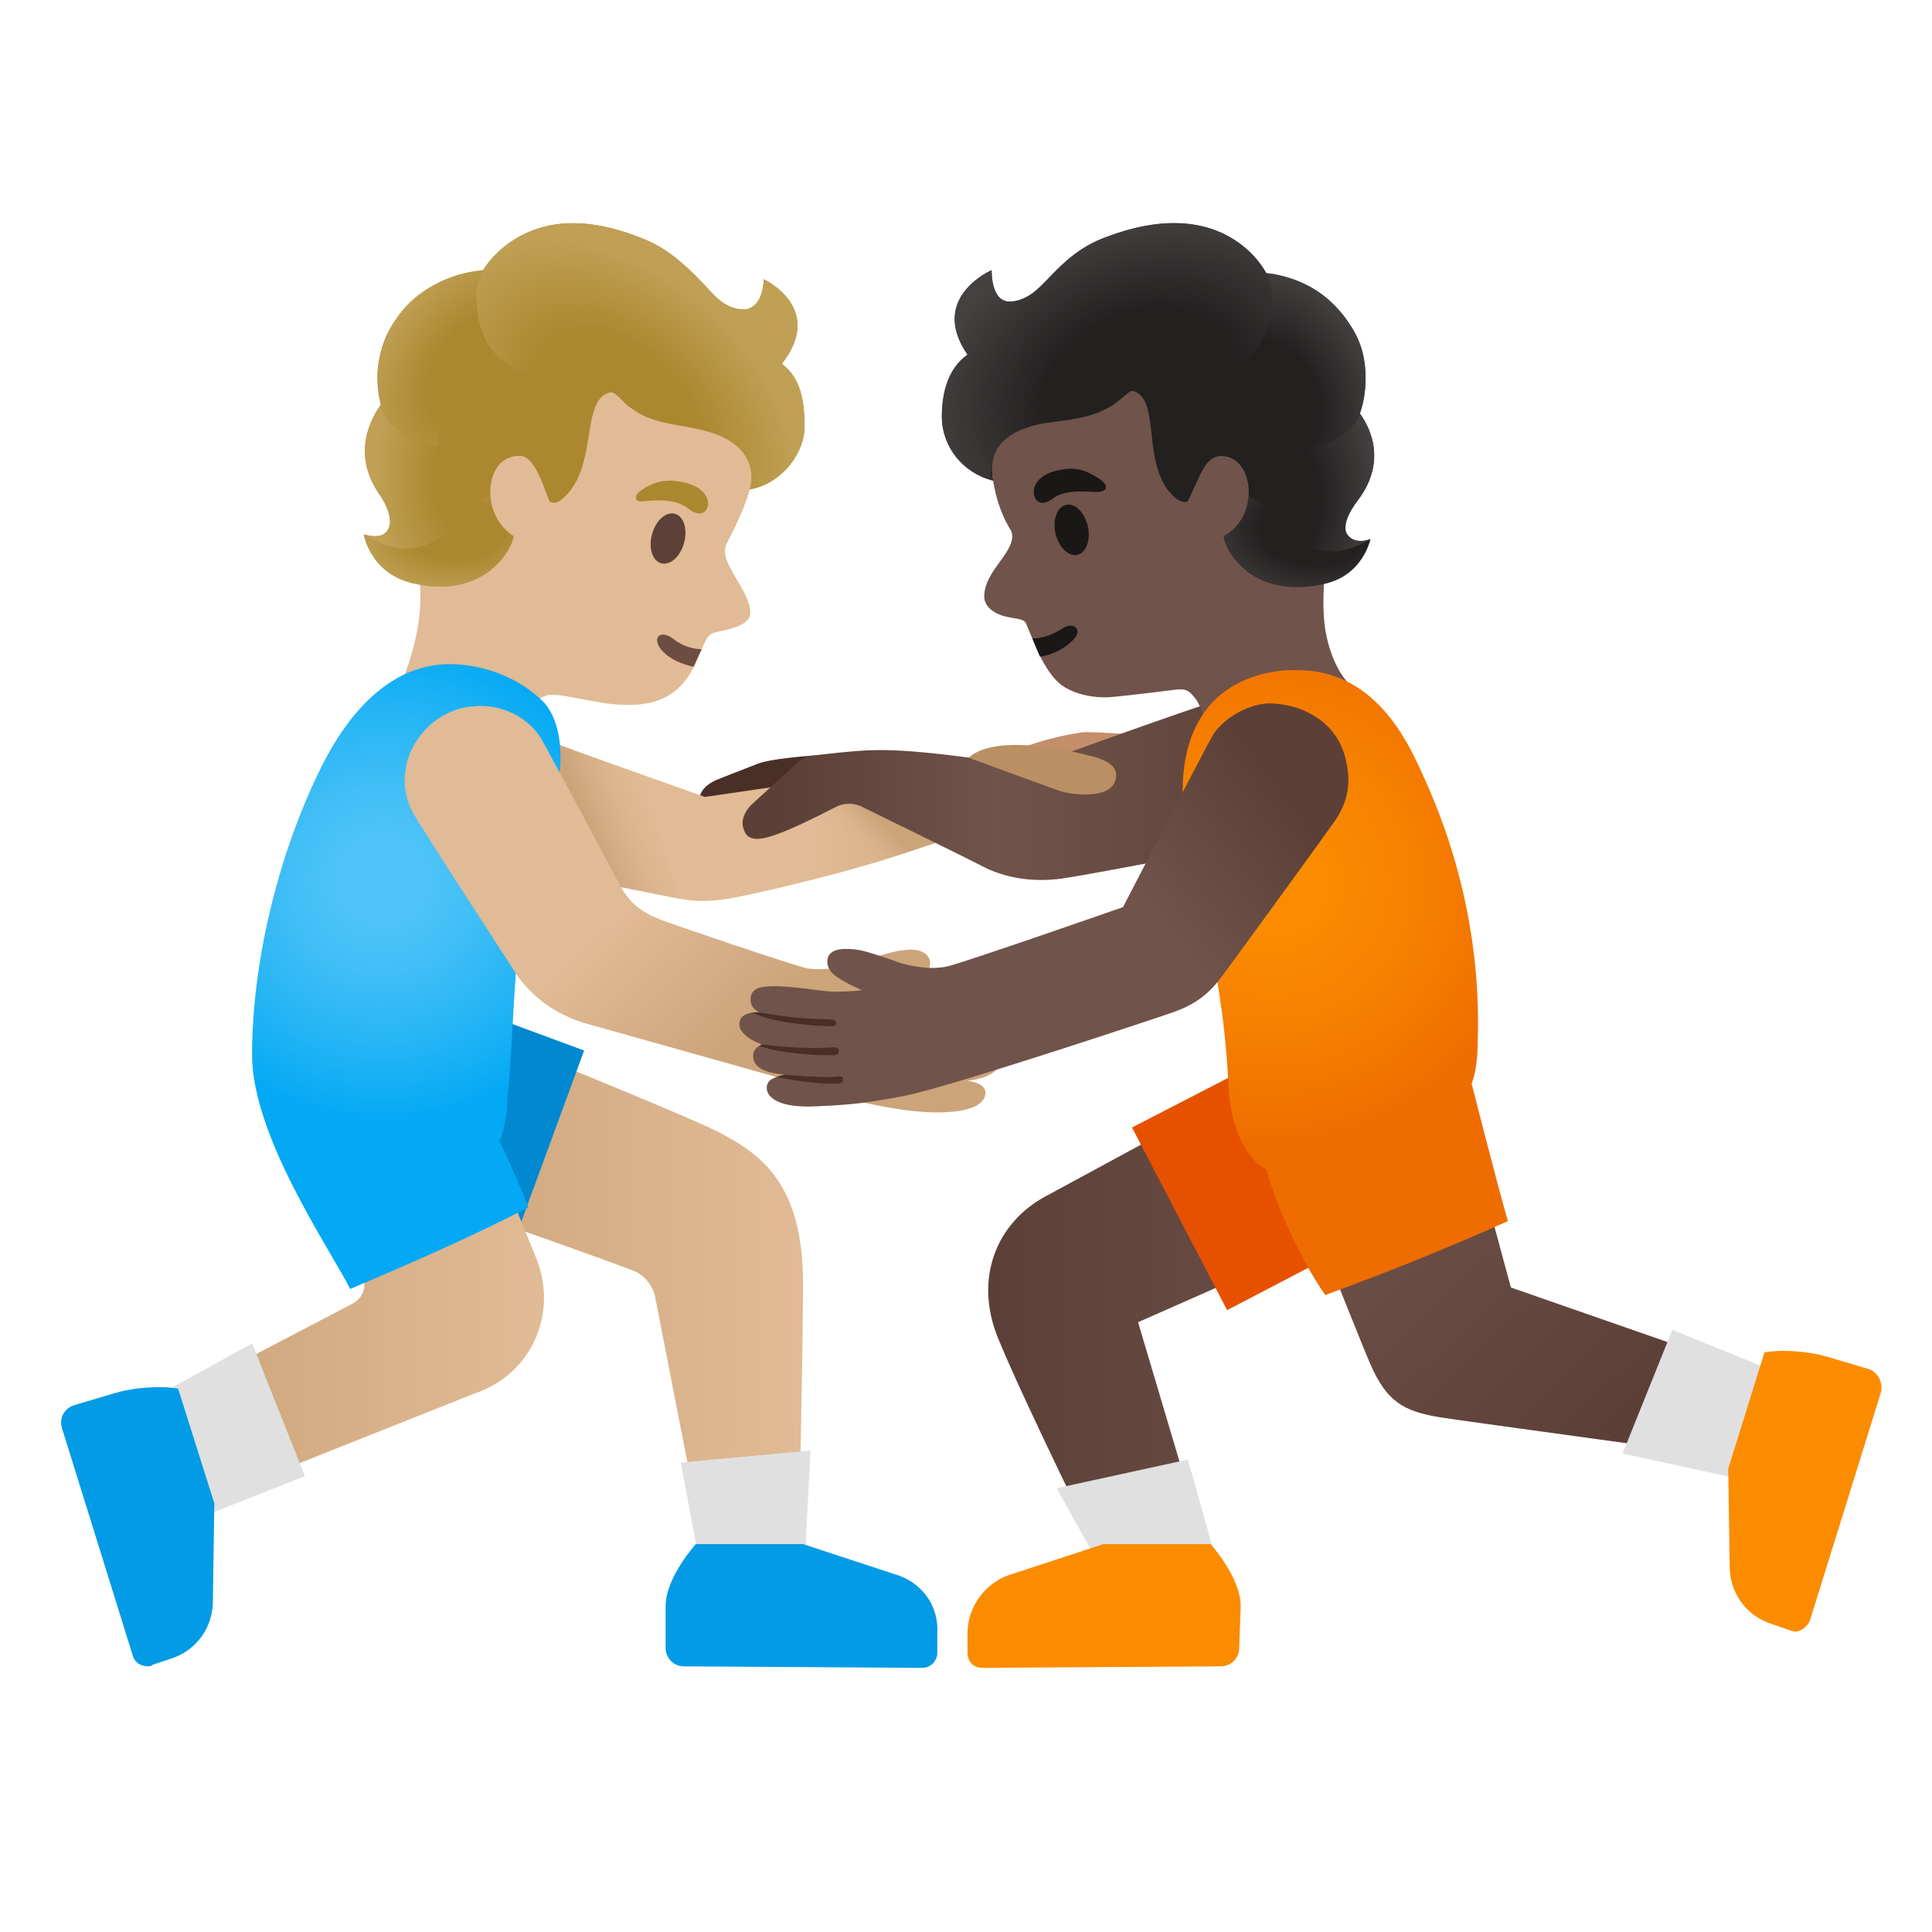 <svg enable-background="new 0 0 128 128" viewBox="0 0 128 128" xmlns="http://www.w3.org/2000/svg" xmlns:xlink="http://www.w3.org/1999/xlink"><linearGradient id="a"><stop offset="0" stop-color="#cca47a"/><stop offset="1" stop-color="#e0bb95"/></linearGradient><linearGradient id="b" gradientTransform="matrix(1 0 0 -1 0 130)" gradientUnits="userSpaceOnUse" x1="25.87" x2="53.21" xlink:href="#a" y1="45.3" y2="45.3"/><linearGradient id="c" gradientTransform="matrix(1 0 0 -1 0 130)" gradientUnits="userSpaceOnUse" x1="10.42" x2="36.07" xlink:href="#a" y1="44.65" y2="44.65"/><linearGradient id="d"><stop offset=".599" stop-color="#e0bb95"/><stop offset="1" stop-color="#cca47a"/></linearGradient><linearGradient id="e" gradientTransform="matrix(1 0 0 -1 0 130)" gradientUnits="userSpaceOnUse" x1="31.51" x2="68.41" xlink:href="#d" y1="76.03" y2="76.03"/><linearGradient id="f"><stop offset="0" stop-color="#e0bb95" stop-opacity="0"/><stop offset="1" stop-color="#cca47a"/></linearGradient><linearGradient id="g" gradientTransform="matrix(1 0 0 -1 0 130)" gradientUnits="userSpaceOnUse" x1="56.54" x2="58.48" xlink:href="#f" y1="73.43" y2="75.36"/><linearGradient id="h" gradientTransform="matrix(1 0 0 -1 0 130)" gradientUnits="userSpaceOnUse" x1="43.89" x2="38.8" xlink:href="#f" y1="77.7" y2="75.77"/><radialGradient id="i" cx="-840.09" cy="575.86" gradientTransform="matrix(16.3 0 0 -16.3 13718.75 9444.75)" gradientUnits="userSpaceOnUse" r="1"><stop offset=".173" stop-color="#4fc3f7"/><stop offset=".368" stop-color="#42bff6"/><stop offset=".727" stop-color="#20b3f5"/><stop offset=".988" stop-color="#03a9f4"/></radialGradient><linearGradient id="j" gradientTransform="matrix(1 0 0 -1 0 130)" gradientUnits="userSpaceOnUse" x1="31.56" x2="51.56" xlink:href="#d" y1="84.63" y2="63.43"/><linearGradient id="k"><stop offset=".45" stop-color="#bfa055" stop-opacity="0"/><stop offset="1" stop-color="#bfa055"/></linearGradient><radialGradient id="l" cx="-854.88" cy="733.57" gradientTransform="matrix(-.636 10.444 7.16 .436 -5763.99 8640.03)" gradientUnits="userSpaceOnUse" r="1" xlink:href="#k"/><radialGradient id="m" cx="-910.04" cy="753.12" gradientTransform="matrix(-5.63 7.719 5.471 3.99 -9212.01 4044.28)" gradientUnits="userSpaceOnUse" r="1" xlink:href="#k"/><radialGradient id="n" cx="-967.6" cy="580.21" gradientTransform="matrix(-10.301 -8.891 -5.936 6.877 -6482.27 -12565.87)" gradientUnits="userSpaceOnUse" r="1" xlink:href="#k"/><radialGradient id="o" cx="-1020.71" cy="726.23" gradientTransform="matrix(-6.902 .363 .226 4.295 -7178.64 -2713.52)" gradientUnits="userSpaceOnUse" r="1" xlink:href="#k"/><linearGradient id="p" gradientTransform="matrix(1 0 0 -1 0 130)" gradientUnits="userSpaceOnUse" x1="86.66" x2="52" y1="77.72" y2="77.72"><stop offset="0" stop-color="#5c4037"/><stop offset=".599" stop-color="#70534a"/><stop offset="1" stop-color="#5c4037"/></linearGradient><linearGradient id="q"><stop offset="0" stop-color="#5c4037"/><stop offset="1" stop-color="#70534a"/></linearGradient><linearGradient id="r" gradientTransform="matrix(1 0 0 -1 0 130)" gradientUnits="userSpaceOnUse" x1="65.47" x2="94.2" xlink:href="#q" y1="44" y2="44"/><linearGradient id="s" gradientTransform="matrix(1 0 0 -1 0 130)" gradientUnits="userSpaceOnUse" x1="107.69" x2="89.62" xlink:href="#q" y1="36.35" y2="55.32"/><linearGradient id="t"><stop offset=".45" stop-color="#444140" stop-opacity="0"/><stop offset="1" stop-color="#444140"/></linearGradient><radialGradient id="u" cx="-758.97" cy="572.62" gradientTransform="matrix(6.959 1.106 1.593 -10.022 4453.71 6611.89)" gradientUnits="userSpaceOnUse" r="1" xlink:href="#t"/><radialGradient id="v" cx="-800.65" cy="525.08" gradientTransform="matrix(6.939 -2.383 -3.007 -8.756 7218.61 2716.35)" gradientUnits="userSpaceOnUse" r="1" xlink:href="#t"/><radialGradient id="w" cx="-849.02" cy="537.03" gradientTransform="matrix(13.848 -5.055 -3.799 -10.409 13873.04 1323.82)" gradientUnits="userSpaceOnUse" r="1" xlink:href="#t"/><radialGradient id="x" cx="-778.78" cy="520.98" gradientTransform="matrix(7.895 .417 .268 -5.076 6095.89 3004.41)" gradientUnits="userSpaceOnUse" r="1" xlink:href="#t"/><radialGradient id="y" cx="-845.24" cy="578.59" gradientTransform="matrix(17.987 0 0 -17.987 15287.58 10465.48)" gradientUnits="userSpaceOnUse" r="1"><stop offset=".171" stop-color="#fb8c00"/><stop offset=".562" stop-color="#f67f00"/><stop offset=".983" stop-color="#ef6c00"/></radialGradient><linearGradient id="z" gradientTransform="matrix(1 0 0 -1 0 130)" gradientUnits="userSpaceOnUse" x1="61.13" x2="83.93" y1="61.32" y2="78.91"><stop offset=".599" stop-color="#70534a"/><stop offset="1" stop-color="#5c4037"/></linearGradient><path d="m56.5 51.7c0-.4-2.11-1.36-2.41-1.66-.84.06-3.07.24-3.89.56-.82.31-2.8 1.1-2.8 1.1-.4.2-1.1.58-1.1 1.5 0 .59.53.9 1.9.9s7-.6 7-.6c.8-.2 1.3-1 1.3-1.8z" fill="#4a2f27"/><path d="m47.6 75c-2.3-1.2-19-7.9-19-7.9l-2.7 11.4s11.9 4.1 16.1 5.7c.7.3 1.2.9 1.4 1.7l3.2 16.4h6.3s.3-12.3.3-17.3c0-6.5-2.7-8.5-5.6-10z" fill="url(#b)"/><path d="m29.5 66.2c-.9-.3-1.7-.4-2.6-.4-3 0-5.8 1.8-6.9 4.8-1.4 3.8.5 8.1 4.4 9.5l9.2 3.4 5.1-13.9z" fill="#0288d1"/><path d="m35.5 83.3-4.9-12.1-10.9 4.4 4.2 8.7c.5.8.2 1.7-.6 2.1l-13 6.8 3.1 6.3 18.1-7.2c3.8-1.3 5.5-5.4 4-9z" fill="url(#c)"/><path d="m50.1 29.9c.4-4.6-1.3-8.8-5.8-11l-.6-.3c-.3-.1-.6-.2-.9-.3h-.1c-.3-.1-.5-.1-.8-.2h-.3c-.2 0-.5-.1-.7-.1h-1.5c-.4 0-.8 0-1.2.1h-.1c-.4 0-.8.1-1.3.2-.1 0-.2 0-.3.1-.4.1-.7.2-1.1.3-.07 0-.13.03-.2.1-.4.1-.8.3-1.2.4-.1 0-.1.1-.2.1-.3.1-.7.3-1 .5-.1 0-.2.1-.2.1-.4.2-.8.4-1.1.6-.4.2-.7.5-1 .7l-.1.1c-.3.3-.6.5-.9.8-2.2 2.2-3.1 10.3-2 14.6 1.2 4.5-.99 8.68-1.5 10s.3 3.5 1.6 4.3c.6.4 1.2.5 1.8.5 2.7 0 4.7-3.5 4.7-3.5s1.26-1.84 2.25-1.95c.69-.08 1.28.13 3.68.53.6.1 1.18.12 1.68.12 3.94 0 4.36-3.06 5.07-4.3.23-.4.38-.45.73-.53.73-.17 2.21-.41 2.2-1.27-.02-1.54-2.1-3.3-1.6-4.5.19-.5 1.97-3.4 1.99-6.2z" fill="#e0bb95"/><path d="m45.95 44.18c-.8-.2-1.57-.47-2.17-1.17-.6-.8 0-1.3.8-.7.5.4 1.2.7 1.9.7z" fill="#6d4c41"/><path d="m45.32 35.97c.25-.91-.02-1.77-.61-1.93s-1.26.44-1.51 1.35.02 1.77.61 1.93 1.26-.44 1.51-1.35z" fill="#5d4037"/><path d="m45.6 33.7c.9.7 1.4.1 1.3-.5-.1-.5-.6-1.1-1.9-1.3-1.2-.2-1.9.2-2.4.5s-.6.7-.3.8 2.2-.4 3.3.5z" fill="#ab872f"/><path d="m75.1 48.7c-.68-.11-2.07-.17-3.1-.2-.68-.02-5.5.98-5.5 2 0 2.1.85 2.43 1.8 2.3 0 0 6.21-1.42 6.9-1.6s1.42-.56 1.4-1.4c-.01-.58-.82-.99-1.5-1.1z" fill="#c48e6a"/><path d="m68.4 52.56c0 1-4.55 2.69-9 4.14s-10.44 2.76-11.38 2.88c-1.45.18-2.13.14-3.44-.12-1.34-.27-5.78-1.16-5.78-1.16l-7.4-1.5 2.57-8.54 12.73 4.54c2.1-.3 16.8-2.5 18.3-2.5 2.2 0 3.4.55 3.4 2.26z" fill="url(#e)"/><path d="m63.03 55.49c-.8.3-4.93 1.61-5.23 1.71-1.8-.9-4-3.3-4-3.3l3.5-2.1z" fill="url(#g)"/><path d="m45.03 59.55-6.07-1.21-4.76-10.04 8.3 3.06z" fill="url(#h)"/><path d="m36 55.1c1.9-4.4 1.1-7.6-.1-8.7-2-1.9-4.53-2.4-6.1-2.4-3.66 0-6.6 2.8-8.7 7.2-2.8 5.8-4.4 12.8-4.4 18.7 0 5.4 5.2 12.9 6.5 15.5 4-1.7 7.9-3.4 11.8-5.4-.4-1.1-1.1-2.7-1.9-4.4.3-.8.5-1.7.5-2.6.6-5.5.2-11.9 2.4-17.9z" fill="url(#i)"/><path d="m67.03 67.51c-.13-.16-.53-.31-1.03-.31.2-.1.7-.46.5-1.2-.3-.8-1.7-.7-3.5-.4-.7.1-1.5.2-1.9.2-.3 0-1.1 0-1.8-.1h.1c.8-.3 1.33-.71 1.75-1.07.48-.4.52-.78.45-1.02-.22-.7-1.09-.78-2.02-.62-.77.13-1.73.45-2.29.71-.7.3-2.91.68-3.93.43-.9-.22-8.5-2.77-9.67-3.23s-1.96-1.06-2.56-2.16c0 0-4.72-8.83-5.24-9.74-.86-1.48-2.7-2.4-4.5-2.2-2 .1-3.8 1.6-4.4 3.6-.3 1.2-.24 2.37.4 3.5s6.6 10.3 6.6 10.3c1.1 1.8 2.8 3 4.8 3.6l14.6 4.1h.2c.7.3 1.5.5 2.4.8l.6.2c1.7.4 3.7.8 5.5.8 1.7 0 3.16-.33 3.2-1.3.02-.44-.5-.7-1.2-.8 1.1-.1 2.12-.56 2.11-1.17s-.41-.83-.61-.83c.8-.2 1.62-.66 1.69-1.32.04-.31-.13-.61-.25-.77z" fill="url(#j)"/><path d="m45.1 96.9 1.3 6.9h6.9l.4-7.7z" fill="#e0e0e0"/><path d="m59.6 104.4-6.4-2.1h-7.1s-2 2.2-2 4.1v2.8c0 .6.5 1.2 1.2 1.2l15.8.1c.6 0 1-.5 1-1v-1.3c.1-1.7-.9-3.2-2.5-3.8z" fill="#039be5"/><path d="m16.7 89-7.6 4.2 2.5 8 8.6-3.4z" fill="#e0e0e0"/><path d="m11.8 92s-.5-.1-1.2-.1c-.9 0-2 .1-3 .4l-2.7.8c-.6.2-1 .8-.8 1.5l4.7 15.1c.1.4.5.7 1 .7.1 0 .2 0 .3-.1l1.2-.4c1.6-.5 2.7-1.9 2.8-3.6l.1-6.7z" fill="#039be5"/><path d="m26.2 21.2c2.1-2.9 4.9-3.2 5.8-3.3.7-1.1 3.8-5 10.8-2 1.7.7 3.22 2.28 3.8 2.9s1.38 1.7 2.7 1.7c1.3 0 1.3-2 1.3-2s4.1 1.9 1.2 5.6c1.3 1 1.5 2.55 1.5 4.2s-1.43 3.73-3.63 4.13c0 0 1.13-3.13-3.57-4.03-1.4-.3-3-.4-4.2-1.3-.5-.3-.8-.8-1.3-1.1h-.2c-2 .5-.7 5.1-3.2 7.1-.5.4-.8.1-.8.1l-.5-1.3c-.4-.9-.8-1.7-1.5-1.7-2.3 0-2.66 3.83-.4 5.3.2.2-1.46 4.45-6.8 3.1-2.7-.7-3.1-3.2-3.1-3.2s1.2.43 1.6-.3c.3-.5.1-1.4-.6-2.4-1.9-2.8-.37-5.18.13-5.88-.23-.97-.63-3.32.97-5.62z" fill="#ab872f"/><path d="m25.23 26.82s.4 2.3 3.87 2.78c1.4.4 2.6 4.3-.1 6.1-2.4 1.6-4.9-.3-4.9-.3s.5.18.99.1c.49-.07.76-.51.76-.95 0-.19-.04-.85-.74-1.85-1.91-2.8-.38-5.18.12-5.88z" fill="url(#l)"/><path d="m26.2 21.2c1.55-2.45 4.4-3.19 5.83-3.29-.4.7-.53 1.59-.43 2.49 0 0 .1 1.4.9 2.6-1 .9-1.62 1.72-2.32 2.92-.6 1-1.28 2.58-1.08 3.68-.7-.2-1.8-.3-2.8-1.1s-1.3-2.2-1.3-3.5.48-2.67 1.2-3.8z" fill="url(#m)"/><path d="m31.56 19.64c-.02-1.96 1.72-3.51 3.52-4.28 2.5-1.1 5.32-.46 7.72.54 1.7.7 2.8 1.9 3.8 2.9.4.4.8.9 1.2 1.2.3.2.9.6 1.5.5 1.3-.1 1.3-2 1.3-2s4.1 1.9 1.2 5.6c1.3 1 1.5 2.54 1.5 4.2s-1.43 3.73-3.63 4.13c0 0 1.13-3.13-3.57-4.03-1.4-.3-3-.4-4.2-1.3-1-.8-1.3-1.5-2.6-1.7-1.4-.3-3.4-.2-4.8-.8-2.8-1.1-2.93-4-2.94-4.96z" fill="url(#n)"/><path d="m29 35.7c1.2-.8 1.8-2.4 3.5-2.9 0 1 .5 2.1 1.5 2.7.2.2-1.47 4.42-6.77 3.12-2.7-.7-3.13-3.22-3.13-3.22s2.5 1.8 4.9.3z" fill="url(#o)"/><path d="m85.6 47.8c-1.2-1.3-3.1-1.8-4.8-1.4-1.16.23-12.6 4.4-12.6 4.4-1.8-.3-7.4-1.2-10.3-1.1-1.1 0-3.63.31-4.09.36s-.78.3-1.17.65c-.38.35-2.35 2.13-2.84 2.59-.36.33-.7.94-.58 1.45.13.54.32.77.81.82.58.06 1.75-.24 5.47-2.17.5-.2 1-.2 1.5 0 0 0 6.68 3.26 8.1 4s3.28 1.09 5.3.8 12.24-2.27 13.3-2.5 3.26-1.16 3.26-4.16c0-.79.04-2.24-1.36-3.74z" fill="url(#p)"/><path d="m94.2 79.3-4.7-11-20.3 11c-3.1 1.7-4.7 5.3-3.1 9.3 1.7 4.2 7.1 15.1 7.1 15.1l6.6-1.3-4.4-14.8z" fill="url(#r)"/><path d="m93.4 72.8c-1.2-2.3-3.6-3.7-6-3.7-1.1 0-2.1.2-3.1.8l-9.3 4.8 6.3 12.1 9.2-4.8c3.3-1.7 4.6-5.8 2.9-9.2z" fill="#e65100"/><path d="m100.1 85.3-5.6-20.7-12.2 4.4s7.44 18.98 8.5 21.4 2.15 3.1 4.6 3.5c1.42.23 20.3 2.8 20.3 2.8l2.2-5.2z" fill="url(#s)"/><path d="m89.31 45.24c-.84-.92-1.44-2.55-1.58-4.12-.37-4.08 1.43-9.75.42-14.26-1.53-6.79-4.98-9.37-12.35-9.37s-12.73 11.38-8.8 17.7c.47 1.29-1.86 2.6-1.79 4.4.02.43.38.94 1.24 1.21.64.2 1.37.15 1.52.49.1.24.42 1.02.65 1.56.23.53.84 1.87 1.66 2.5s2.14.91 3.23.84c1.55-.13 3.66-.42 4.4-.5s.92.11 1.36.69 1.21 4.13 5.74 5.11c3.56.02 5.7-4.65 4.3-6.25z" fill="#70534a"/><g fill="#1a1717"><path d="m68.9 43.5c.8-.1 1.6-.5 2.2-1.1.7-.7 0-1.3-.8-.7-.5.3-1.2.6-1.9.6z"/><path d="m71.38 36.76c.59-.14.9-.99.69-1.9-.21-.92-.86-1.55-1.45-1.41s-.9.99-.69 1.9.86 1.54 1.45 1.41z"/><path d="m69.8 33c-.9.7-1.4.1-1.3-.6.1-.5.6-1.1 1.9-1.3 1.2-.2 1.9.3 2.4.6s.6.7.3.8c-.3.3-2.2-.3-3.3.5z"/></g><path d="m89.5 21.6c-1.9-3-4.7-3.4-5.6-3.5-.6-1.1-3.5-5.1-10.6-2.4-1.7.6-2.83 1.67-3.8 2.7-.42.44-.77.78-1.09 1.02s-.91.56-1.5.56c-1.31 0-1.21-2.08-1.21-2.08s-4.2 1.8-1.6 5.6c-1.3.9-1.7 2.6-1.7 4.1 0 2 1.4 3.75 3.4 4.25 0 0-.05-.34-.07-.68-.05-.94.3-2.65 3.67-3.16 1.4-.2 2.9-.3 4.2-1.1.5-.3.9-.7 1.3-1h.2c1.9.6.4 5.1 2.8 7.1.5.4.8.2.8.2l.6-1.3c.4-.9.8-1.7 1.6-1.7 2.2 0 2.6 4 .2 5.3-.2.1 1.2 4.3 6.5 3.2 2.7-.5 3.2-3 3.2-3s-1.1.5-1.6-.4c-.2-.51.1-1.31.8-2.21 2-2.7.6-5 .1-5.7.3-.9.9-3.5-.6-5.8z" fill="#232020"/><path d="m90.1 27.4s-.62 2.06-3.97 2.41c-1.4.3-2.8 4.1-.2 6 2.3 1.7 4.84-.1 4.84-.1s-.47.21-.95.08-.68-.51-.68-.78.1-.94.8-1.84c2.09-2.77.66-5.07.16-5.77z" fill="url(#u)"/><path d="m89.51 21.64c-1-1.6-2.39-2.74-4.19-3.24-.3-.1-1.03-.3-1.43-.3.3.7.47 1.46.31 2.44-.17 1.03-.42 1.78-1.15 2.78 1 .9 1.79 2.02 2.39 3.22.5 1 1.04 2.17.74 3.27.78-.09 1.79-.26 2.84-1.04 1.03-.7 1.45-2.09 1.45-3.6s-.26-2.43-.96-3.53z" fill="url(#v)"/><path d="m84.2 20.5c.4-2.3-1.21-4.05-3.21-5.05-2.4-1.1-5.14-.7-7.54.2-1.7.6-2.79 1.59-3.85 2.65-.4.4-1.4 1.69-2.72 1.69-1.24 0-1.18-2.09-1.18-2.09s-4.2 1.8-1.6 5.6c-1.3.9-1.7 2.55-1.7 4.05 0 2 1.34 3.76 3.34 4.26 0 0-.93-3.1 3.67-3.8 1.4-.2 2.8-.19 4.3-1.2 1.1-.7 1.3-1.4 2.7-1.6s3.4 0 4.8-.5c2.69-1.11 2.99-4.11 2.99-4.21z" fill="url(#w)"/><path d="m86.1 35.89c-1.1-.8-1.7-2.4-3.4-3-.1 1-.6 2.1-1.6 2.6-.2.1 1.2 4.3 6.5 3.2 2.7-.5 3.2-3 3.2-3s-2.5 1.9-4.7.2z" fill="url(#x)"/><path d="m97.5 71.8c.3-.8.4-1.8.4-2.8.2-5.9-1-12-3.7-17.8-.9-2-3.1-6.8-8.2-6.8h-.8c-6.6.6-7.5 6.4-6.5 11.1 1.4 6.7 2.4 10.3 2.7 16.6.1 2.1.9 4.5 2.5 5.4.7 2.5 2.3 6 3.9 8.3 4.1-1.5 8.1-3.1 12.1-4.9-.8-2.8-2.4-9.1-2.4-9.1z" fill="url(#y)"/><path d="m89.3 51.1c-.16-1.4-.7-2.5-1.7-3.3s-2.3-1.2-3.6-1.2c-1.5.1-3.06 1.09-3.7 2.2-.36.61-5.9 11.3-5.9 11.3s-10.25 3.58-11.57 3.91c-1.33.33-3.03-.11-3.73-.41-1.83-.61-2.18-.74-3.16-.73-.87.02-1.1.44-1.12.72-.03.27.03.47.18.71.35.56 2.1 1.3 2.1 1.3-.7.1-1.5.1-1.9.1-.3 0-1.1-.1-1.8-.2-1.32-.15-2.46-.25-3.12-.05-.55.17-.59.68-.54.94.07.37.35.57.55.67-.2 0-.56-.01-.94.18-.38.2-.38.54-.35.75.06.42.69.96 1.5 1.2 0 0-.3.12-.44.31-.13.17-.16.3-.16.49 0 .73.83 1.08 1.83 1.18l.27.03c-.64.16-1.22.29-1.2.9s.8 1.31 3.2 1.2c1.7-.08 3.02-.12 5.99-.71s17.11-5.29 17.91-5.59 1.85-.8 2.78-1.96c.65-.81 7.3-9.99 7.78-10.68.77-1.14.96-2.19.84-3.26z" fill="url(#z)"/><g fill="#4a2f27"><path d="m55.4 67.78c-.01.21-.17.22-.49.21s-3.5-.11-5.06-.9c.18-.02.28-.02.43-.02 1.87.35 3.31.43 4.64.47.3.01.49.04.48.24z"/><path d="m50.31 69.3c1.75.61 4.59.63 4.92.61.27-.02.34-.12.34-.32 0-.1-.1-.2-.3-.2-1.5.1-3.3 0-4.8-.2z"/><path d="m55.87 71.49c0 .1-.04.28-.34.29-1.47.07-2.99-.22-4.09-.42 0 0 .48-.16.55-.16s2.39.23 3.39.13c.25-.03.49-.04.49.16z"/></g><path d="m78.7 96.7-8.7 1.9 3.3 5.9 7.4-.7z" fill="#e0e0e0"/><path d="m82.2 106.4c0-1.9-2-4.1-2-4.1h-7.1l-6.4 2.1c-1.5.6-2.6 2.1-2.6 3.8v1.3c0 .6.4 1 1 1l15.8-.1c.6 0 1.2-.5 1.2-1.2z" fill="#fb8c00"/><path d="m110.8 88.1-3.3 8.2 9.2 2 2.2-6.9z" fill="#e0e0e0"/><path d="m123.8 90.7-2.7-.8c-1-.3-2.1-.4-3-.4-.7 0-1.2.1-1.2.1l-2.4 7.7.1 6.7c.1 1.7 1.2 3.1 2.8 3.6 0 0 1.4.5 1.5.5.4 0 .8-.3 1-.7l4.7-15.1c.2-.7-.2-1.4-.8-1.6z" fill="#fb8c00"/><path d="m72.7 50.2s-6.43-1.9-8.53 0c0 0 5.35 1.96 6.03 2.2.69.23 3.31.62 3.7-.7.29-.98-.7-1.3-1.2-1.5z" fill="#ba8f63"/></svg>